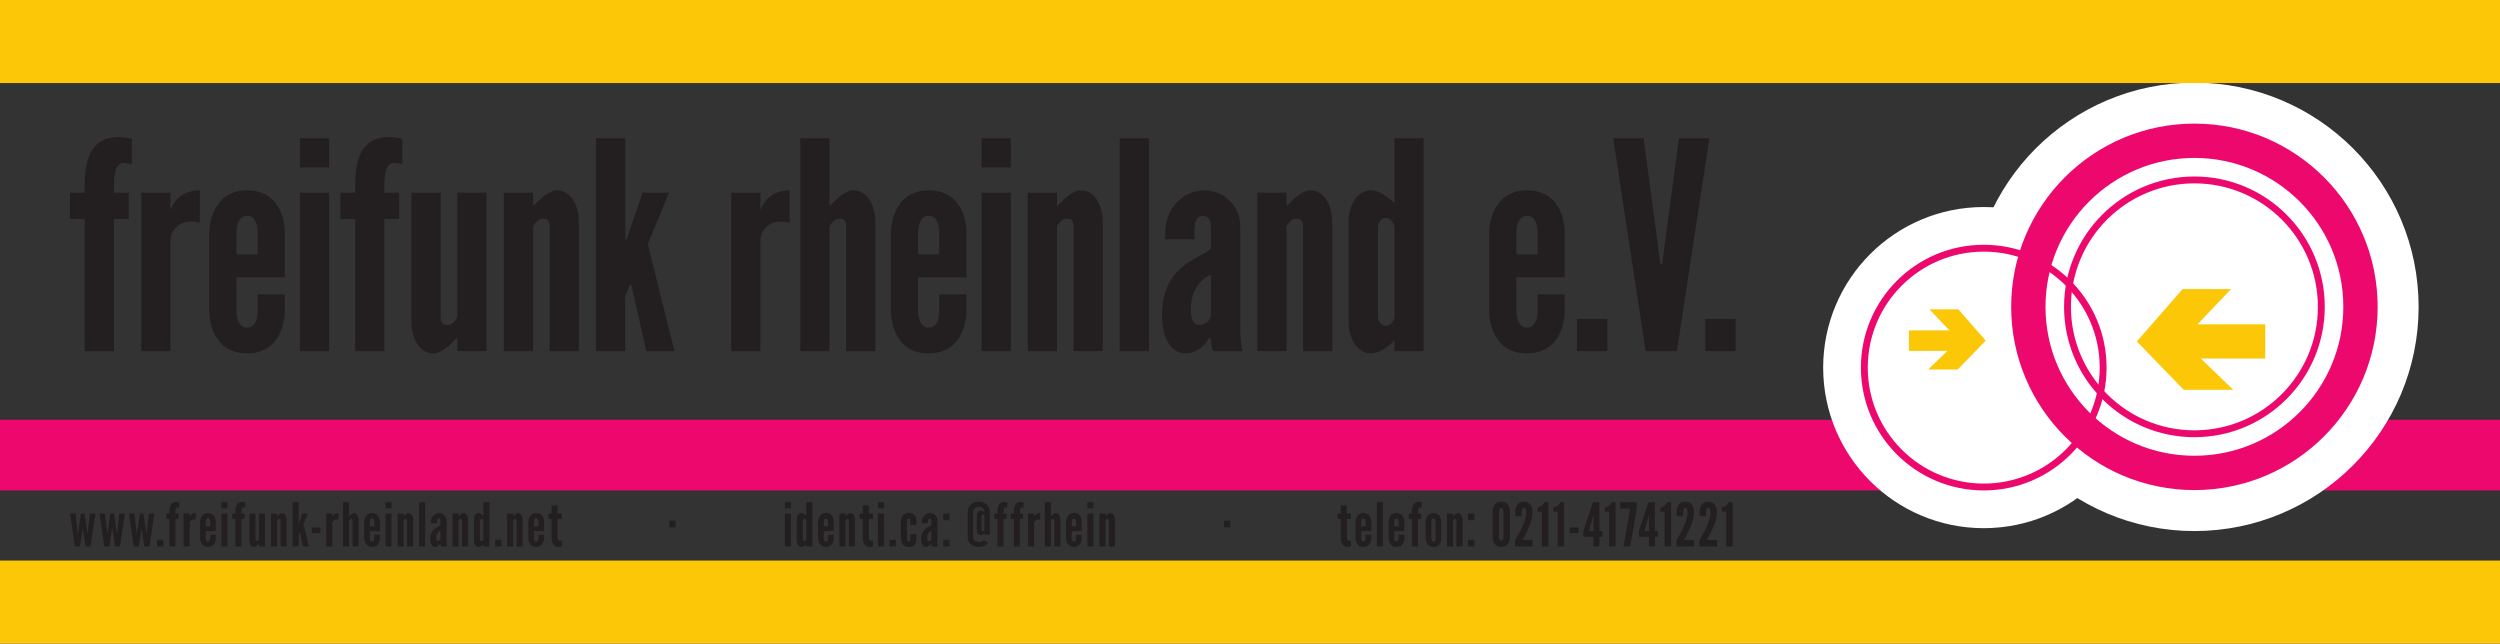 <?xml version="1.0" encoding="UTF-8" standalone="no"?>
<!-- Created with Inkscape (http://www.inkscape.org/) -->

<svg
   xmlns:dc="http://purl.org/dc/elements/1.1/"
   xmlns:cc="http://creativecommons.org/ns#"
   xmlns:rdf="http://www.w3.org/1999/02/22-rdf-syntax-ns#"
   xmlns:svg="http://www.w3.org/2000/svg"
   xmlns="http://www.w3.org/2000/svg"
   xmlns:sodipodi="http://sodipodi.sourceforge.net/DTD/sodipodi-0.dtd"
   xmlns:inkscape="http://www.inkscape.org/namespaces/inkscape"
   id="svg2"
   version="1.1"
   inkscape:version="0.48.3.1 r9886"
   width="7157.475"
   height="1842.525"
   xml:space="preserve"
   sodipodi:docname="FFRL_2000x500_ZW.pdf"><rect width="100%" height="100%" fill="#333333" stroke="none"/><defs
     id="defs6"><clipPath
       clipPathUnits="userSpaceOnUse"
       id="clipPath18"><path
         d="m 4164.669,246.601 1386.019,0 0,1049.251 -1386.019,0 0,-1049.251 z"
         id="path20" /></clipPath><clipPath
       clipPathUnits="userSpaceOnUse"
       id="clipPath66"><path
         d="m 0,0 5725.984,0 0,1474.016 L 0,1474.016 0,0 z"
         id="path68" /></clipPath></defs><sodipodi:namedview
     pagecolor="#ffffff"
     bordercolor="#666666"
     borderopacity="1"
     objecttolerance="10"
     gridtolerance="10"
     guidetolerance="10"
     inkscape:pageopacity="0"
     inkscape:pageshadow="2"
     inkscape:window-width="1049"
     inkscape:window-height="823"
     id="namedview4"
     showgrid="false"
     inkscape:zoom="0.34571156"
     inkscape:cx="634.58345"
     inkscape:cy="833.12671"
     inkscape:window-x="0"
     inkscape:window-y="0"
     inkscape:window-maximized="0"
     inkscape:current-layer="g62" /><g
     id="g10"
     inkscape:groupmode="layer"
     inkscape:label="FFRL_2000x500_ZW"
     transform="matrix(1.25,0,0,-1.25,0,1842.525)"><path
       d="m 0,350.733 5725.984,0 0,161.866 L 0,512.599 0,350.733 z"
       style="fill:#ec086d;fill-opacity:1;fill-rule:nonzero;stroke:none"
       id="path12" /><g
       id="g14"><g
         id="g16"
         clip-path="url(#clipPath18)"><g
           id="g22"
           transform="translate(4645.681,771.226)"><path
             d="M 0,0 C 0,210.085 170.304,380.389 380.384,380.389 590.469,380.389 760.772,210.085 760.772,0 760.772,-210.085 590.469,-380.389 380.384,-380.389 170.304,-380.389 0,-210.085 0,0"
             style="fill:#ffffff;fill-opacity:1;fill-rule:nonzero;stroke:none"
             id="path24" /></g><g
           id="g26"
           transform="translate(4645.681,771.226)"><path
             d="M 0,0 C 0,210.085 170.304,380.389 380.384,380.389 590.469,380.389 760.773,210.085 760.773,0 760.773,-210.085 590.469,-380.389 380.384,-380.389 170.304,-380.389 0,-210.085 0,0 z"
             style="fill:none;stroke:#ffffff;stroke-opacity:1;stroke-width:266.282;stroke-linecap:butt;stroke-linejoin:miter;stroke-miterlimit:4;stroke-dasharray:none"
             id="path28" /></g><g
           id="g30"
           transform="translate(4270.073,632.074)"><path
             d="m 0,0 c 0,151.043 122.439,273.472 273.472,273.472 151.037,0 273.477,-122.429 273.477,-273.472 0,-151.043 -122.44,-273.471 -273.477,-273.471 C 122.439,-273.471 0,-151.043 0,0"
             style="fill:#ffffff;fill-opacity:1;fill-rule:nonzero;stroke:none"
             id="path32" /></g><g
           id="g34"
           transform="translate(4270.073,632.074)"><path
             d="M 0,0 C 0,151.043 122.44,273.471 273.472,273.471 424.509,273.471 546.948,151.043 546.948,0 546.948,-151.043 424.509,-273.471 273.472,-273.471 122.44,-273.471 0,-151.043 0,0 z"
             style="fill:none;stroke:#ffffff;stroke-opacity:1;stroke-width:188.616;stroke-linecap:butt;stroke-linejoin:miter;stroke-miterlimit:4;stroke-dasharray:none"
             id="path36" /></g><g
           id="g38"
           transform="translate(4645.681,771.226)"><path
             d="M 0,0 C 0,210.085 170.304,380.389 380.384,380.389 590.469,380.389 760.773,210.085 760.773,0 760.773,-210.085 590.469,-380.389 380.384,-380.389 170.304,-380.389 0,-210.085 0,0 z"
             style="fill:none;stroke:#ffffff;stroke-opacity:1;stroke-width:92.827;stroke-linecap:butt;stroke-linejoin:miter;stroke-miterlimit:4;stroke-dasharray:none"
             id="path40" /></g><g
           id="g42"
           transform="translate(4645.681,771.226)"><path
             d="M 0,0 C 0,210.085 170.304,380.389 380.384,380.389 590.469,380.389 760.773,210.085 760.773,0 760.773,-210.085 590.469,-380.389 380.384,-380.389 170.304,-380.389 0,-210.085 0,0 z"
             style="fill:none;stroke:#ec086d;stroke-opacity:1;stroke-width:78.625;stroke-linecap:butt;stroke-linejoin:miter;stroke-miterlimit:4;stroke-dasharray:none"
             id="path44" /></g><g
           id="g46"
           transform="translate(4735.384,771.231)"><path
             d="M 0,0 C 0,160.54 130.14,290.68 290.674,290.68 451.22,290.68 581.36,160.54 581.36,0 581.36,-160.546 451.22,-290.685 290.674,-290.685 130.14,-290.685 0,-160.546 0,0 z"
             style="fill:none;stroke:#ec086d;stroke-opacity:1;stroke-width:15.727;stroke-linecap:butt;stroke-linejoin:miter;stroke-miterlimit:4;stroke-dasharray:none"
             id="path48" /></g><g
           id="g50"
           transform="translate(4483.822,627.578)"><path
             d="m 0,0 -67.786,0 44.375,42.877 -88.2,0 0,46.815 92.683,0 -45.867,48.319 66.287,0 L 64.24,66.277 0,0 z"
             style="fill:#fbc707;fill-opacity:1;fill-rule:nonzero;stroke:none"
             id="path52" /></g><g
           id="g54"
           transform="translate(4894.182,692.022)"><path
             d="m 0,0 104.948,119.965 110.851,0 -76.7,-80.799 155.004,0 0,-78.304 -147.509,0 74.215,-71.707 -113.37,0 L 0,0 z"
             style="fill:#fbc707;fill-opacity:1;fill-rule:nonzero;stroke:none"
             id="path56" /></g><g
           id="g58"
           transform="translate(4270.073,632.074)"><path
             d="M 0,0 C 0,151.043 122.44,273.471 273.472,273.471 424.509,273.471 546.948,151.043 546.948,0 546.948,-151.043 424.509,-273.471 273.472,-273.471 122.44,-273.471 0,-151.043 0,0 z"
             style="fill:none;stroke:#ec086d;stroke-opacity:1;stroke-width:15.727;stroke-linecap:butt;stroke-linejoin:miter;stroke-miterlimit:4;stroke-dasharray:none"
             id="path60" /></g></g></g><g
       id="g62"><g
         id="g64"
         clip-path="url(#clipPath66)"><g
           id="g70"
           transform="translate(261.022,669.825)"><path
             d="m 0,0 0,302.532 33.836,0 0,60.373 -33.836,0 0,3.981 0,5.308 c 0,16.586 -1.327,58.383 21.23,58.383 11.279,0 19.904,-2.654 19.904,-2.654 l 0,57.72 c 0,0 -9.952,4.644 -31.182,4.644 -76.96,0 -76.96,-79.613 -76.96,-117.43 l 0,-4.644 0,-5.308 -33.836,0 0,-60.373 33.836,0 L -67.008,0 0,0 z m 196.576,368.213 c -49.095,0 -65.018,-36.49 -67.008,-45.778 l 0,40.47 -67.008,0 0,-362.905 67.008,0 0,252.11 c 0,11.278 2.654,22.557 14.596,33.172 21.23,18.577 52.412,8.625 52.412,8.625 l 0,74.306 z m 132.282,-238.177 0,-39.807 c 0,0 1.328,-36.49 -23.883,-36.49 -24.548,0 -24.548,36.49 -24.548,36.49 l 0,78.95 110.796,0 0,105.488 c 0,0 0.663,93.546 -86.248,93.546 -86.248,0 -86.912,-95.536 -86.912,-95.536 l 0,-182.448 c 0,0 0,-95.537 86.248,-95.537 86.912,0 86.912,93.546 86.912,93.546 l 0,41.798 -62.365,0 z m -48.431,142.641 c 0,0 0,37.153 24.548,37.153 25.211,0 23.883,-37.153 23.883,-37.153 l 0,-51.086 -48.431,0 0,51.086 z m 212.496,90.228 -67.008,0 0,-362.905 67.008,0 0,362.905 z m -67.008,57.72 67.008,0 0,67.008 -67.008,0 0,-67.008 z M 619.376,0 l 0,302.532 33.835,0 0,60.373 -33.835,0 0,3.981 0,5.308 c 0,16.586 -1.327,58.383 21.23,58.383 11.279,0 19.903,-2.654 19.903,-2.654 l 0,57.72 c 0,0 -9.951,4.644 -31.181,4.644 -76.96,0 -76.96,-79.613 -76.96,-117.43 l 0,-4.644 0,-5.308 -33.836,0 0,-60.373 33.836,0 0,-302.532 67.008,0 z m 144.893,59.71 c -7.961,0 -15.923,1.991 -15.923,15.923 l 0,287.272 -67.008,0 0,-297.224 c 0,-29.855 14.596,-70.989 50.422,-70.989 23.22,0 49.095,32.509 54.403,35.827 l 0,-30.519 67.008,0 0,362.905 -67.008,0 0,-285.945 c 0,0 -8.625,-17.25 -21.894,-17.25 m 217.604,243.485 c 7.961,0 15.923,-1.99 15.923,-15.923 l 0,-287.272 67.008,0 0,297.224 c 0,29.855 -14.596,70.989 -50.422,70.989 -23.221,0 -49.095,-32.509 -54.403,-35.826 l 0,30.518 -67.008,0 0,-362.905 67.008,0 0,285.946 c 0,0 8.625,17.249 21.894,17.249 m 122.068,184.438 0,-487.633 67.008,0 0,125.391 8.625,21.231 1.99,5.307 3.317,0 1.327,-5.307 L 1219.381,0 l 64.354,0 -61.037,244.812 48.431,118.093 -60.373,0 -32.509,-94.872 -3.981,-11.943 -3.317,0 0,11.943 0,219.6 -67.008,0 z m 443.832,-119.42 c -49.095,0 -65.017,-36.49 -67.008,-45.778 l 0,40.47 -67.008,0 0,-362.905 67.008,0 0,252.11 c 0,11.278 2.654,22.557 14.596,33.172 21.23,18.577 52.412,8.625 52.412,8.625 l 0,74.306 z m 113.109,-65.018 c 7.962,0 15.923,-1.99 15.923,-15.923 l 0,-287.272 67.008,0 0,297.224 c 0,29.855 -14.596,70.989 -50.422,70.989 -23.22,0 -49.095,-32.509 -54.402,-35.826 l 0,155.246 -67.009,0 0,-487.633 67.009,0 0,285.946 c 0,0 8.624,17.249 21.893,17.249 m 229.215,-173.159 0,-39.807 c 0,0 1.327,-36.49 -23.884,-36.49 -24.548,0 -24.548,36.49 -24.548,36.49 l 0,78.95 110.796,0 0,105.488 c 0,0 0.664,93.546 -86.248,93.546 -86.248,0 -86.912,-95.536 -86.912,-95.536 l 0,-182.448 c 0,0 0,-95.537 86.248,-95.537 86.912,0 86.912,93.546 86.912,93.546 l 0,41.798 -62.364,0 z m -48.432,142.641 c 0,0 0,37.153 24.548,37.153 25.211,0 23.884,-37.153 23.884,-37.153 l 0,-51.086 -48.432,0 0,51.086 z m 212.496,90.228 -67.008,0 0,-362.905 67.008,0 0,362.905 z m -67.008,57.72 67.008,0 0,67.008 -67.008,0 0,-67.008 z m 194.722,-117.43 c 7.961,0 15.922,-1.99 15.922,-15.923 l 0,-287.272 67.009,0 0,297.224 c 0,29.855 -14.597,70.989 -50.422,70.989 -23.221,0 -49.095,-32.509 -54.403,-35.826 l 0,30.518 -67.008,0 0,-362.905 67.008,0 0,285.946 c 0,0 8.625,17.249 21.894,17.249 m 188.744,184.438 -67.008,0 0,-487.633 67.008,0 0,487.633 z m 95.47,-393.424 c 0,34.5 13.932,67.009 46.441,80.941 l 0,-92.883 c 0,-11.942 -12.606,-21.893 -27.865,-21.893 -16.586,0 -18.576,25.211 -18.576,33.835 m -65.682,-9.951 c 0,-76.297 35.826,-89.566 53.739,-89.566 27.202,0 47.105,21.894 53.74,34.5 l 4.644,0 c 0,-3.981 0,-22.557 5.971,-29.192 l 65.681,0 c -2.654,15.923 -4.644,30.519 -4.644,63.027 l 0,109.469 0,113.45 c 0,47.104 -37.816,82.267 -81.604,82.267 -51.085,0 -90.228,-43.788 -90.228,-96.863 l 0,-15.26 67.007,0 c 0.664,20.567 -3.317,53.74 19.241,53.74 18.576,0 18.576,-19.904 18.576,-33.173 l 0,-27.864 0,-11.942 c -6.634,-21.894 -112.123,-29.856 -112.123,-152.593 m 307.105,218.937 c 7.962,0 15.923,-1.99 15.923,-15.923 l 0,-287.272 67.008,0 0,297.224 c 0,29.855 -14.596,70.989 -50.422,70.989 -23.221,0 -49.095,-32.509 -54.403,-35.826 l 0,30.518 -67.008,0 0,-362.905 67.008,0 0,285.946 c 0,0 8.625,17.249 21.894,17.249 m 292.176,184.438 -67.008,0 0,-148.612 c 0,0 -28.529,29.192 -53.076,29.192 -36.49,0 -51.749,-41.134 -51.749,-70.989 l 0,-231.543 c 0,-29.855 15.259,-70.989 51.749,-70.989 24.547,0 53.076,29.192 53.076,29.192 l 0,-23.884 67.008,0 0,487.633 z M 2932.68,79.614 c 0,-12.606 -10.616,-21.894 -19.904,-21.894 -9.952,0 -17.913,9.288 -17.913,21.894 l 0,203.678 c 0,12.605 7.961,21.894 17.913,21.894 9.952,0 19.904,-11.279 19.904,-21.894 l 0,-203.678 z m 327.731,50.422 0,-39.807 c 0,0 1.327,-36.49 -23.884,-36.49 -24.548,0 -24.548,36.49 -24.548,36.49 l 0,78.95 110.796,0 0,105.488 c 0,0 0.663,93.546 -86.248,93.546 -86.248,0 -86.912,-95.536 -86.912,-95.536 l 0,-182.448 c 0,0 0,-95.537 86.248,-95.537 86.912,0 86.912,93.546 86.912,93.546 l 0,41.798 -62.364,0 z m -48.432,142.641 c 0,0 0,37.153 24.548,37.153 25.211,0 23.884,-37.153 23.884,-37.153 l 0,-51.086 -48.432,0 0,51.086 z M 3350.899,0 l 69.662,0 0,73.643 -69.662,0 0,-73.643 z m 197.706,219.601 -2.654,-20.567 -3.981,0 -2.654,20.567 -35.825,268.032 -69.662,0 L 3508.135,0 l 71.652,0 74.306,487.633 -69.662,0 -35.826,-268.032 z M 3644.666,0 l 69.662,0 0,73.643 -69.662,0 0,-73.643 z"
             style="fill:#231f20;fill-opacity:1;fill-rule:nonzero;stroke:none"
             id="path72" /></g><g
           id="g74"
           transform="translate(207.414,222.404)"><path
             d="m 0,0 11.178,75.486 -12.696,0 -4.416,-39.468 -0.552,-4.278 -0.828,0 -0.69,4.278 -5.796,39.468 -8.28,0 -5.796,-39.468 -0.69,-4.278 -0.828,0 -0.552,4.278 -4.416,39.468 -12.696,0 L -35.88,0 l 11.592,0 5.382,36.018 0.69,4.278 0.552,0 0.69,-4.278 L -11.592,0 0,0 z m 67.452,0 11.178,75.486 -12.696,0 -4.416,-39.468 -0.552,-4.278 -0.828,0 -0.69,4.278 -5.796,39.468 -8.28,0 -5.796,-39.468 -0.69,-4.278 -0.828,0 -0.552,4.278 -4.416,39.468 -12.696,0 L 31.572,0 l 11.592,0 5.382,36.018 0.69,4.278 0.552,0 0.69,-4.278 L 55.86,0 67.452,0 z m 67.453,0 11.178,75.486 -12.696,0 -4.416,-39.468 -0.552,-4.278 -0.828,0 -0.69,4.278 -5.796,39.468 -8.28,0 -5.796,-39.468 -0.69,-4.278 -0.828,0 -0.552,4.278 -4.416,39.468 -12.696,0 L 99.025,0 l 11.592,0 5.382,36.018 0.69,4.278 0.552,0 0.69,-4.278 L 123.313,0 134.905,0 z m 17.22,0 14.49,0 0,15.318 -14.49,0 0,-15.318 z m 42.394,0 0,62.928 7.038,0 0,12.558 -7.038,0 0,0.828 0,1.104 c 0,3.45 -0.276,12.144 4.416,12.144 2.346,0 4.14,-0.552 4.14,-0.552 l 0,12.006 c 0,0 -2.07,0.966 -6.486,0.966 -16.008,0 -16.008,-16.56 -16.008,-24.426 l 0,-0.966 0,-1.104 -7.038,0 0,-12.558 7.038,0 0,-62.928 13.938,0 z m 46.408,76.59 c -10.212,0 -13.524,-7.59 -13.938,-9.522 l 0,8.418 -13.938,0 0,-75.486 13.938,0 0,52.44 c 0,2.346 0.552,4.692 3.036,6.9 4.416,3.864 10.902,1.794 10.902,1.794 l 0,15.456 z m 33.036,-49.542 0,-8.28 c 0,0 0.276,-7.59 -4.968,-7.59 -5.106,0 -5.106,7.59 -5.106,7.59 l 0,16.422 23.046,0 0,21.942 c 0,0 0.138,19.458 -17.94,19.458 -17.94,0 -18.078,-19.872 -18.078,-19.872 l 0,-37.95 c 0,0 0,-19.872 17.94,-19.872 18.078,0 18.078,19.458 18.078,19.458 l 0,8.694 -12.972,0 z m -10.074,29.67 c 0,0 0,7.728 5.106,7.728 5.244,0 4.968,-7.728 4.968,-7.728 l 0,-10.626 -10.074,0 0,10.626 z m 49.72,18.768 -13.938,0 0,-75.486 13.938,0 0,75.486 z m -13.938,12.006 13.938,0 0,13.938 -13.938,0 0,-13.938 z M 345.432,0 l 0,62.928 7.038,0 0,12.558 -7.038,0 0,0.828 0,1.104 c 0,3.45 -0.276,12.144 4.416,12.144 2.346,0 4.14,-0.552 4.14,-0.552 l 0,12.006 c 0,0 -2.07,0.966 -6.486,0.966 -16.008,0 -16.008,-16.56 -16.008,-24.426 l 0,-0.966 0,-1.104 -7.038,0 0,-12.558 7.038,0 0,-62.928 13.938,0 z m 35.658,12.42 c -1.656,0 -3.312,0.414 -3.312,3.312 l 0,59.754 -13.938,0 0,-61.824 c 0,-6.21 3.036,-14.766 10.488,-14.766 4.83,0 10.212,6.762 11.316,7.452 l 0,-6.348 13.938,0 0,75.486 -13.938,0 0,-59.478 c 0,0 -1.794,-3.588 -4.554,-3.588 m 50.783,50.646 c 1.656,0 3.312,-0.414 3.312,-3.312 l 0,-59.754 13.938,0 0,61.824 c 0,6.21 -3.036,14.766 -10.488,14.766 -4.83,0 -10.212,-6.762 -11.316,-7.452 l 0,6.348 -13.938,0 0,-75.486 13.938,0 0,59.478 c 0,0 1.794,3.588 4.554,3.588 m 30.911,38.364 0,-101.43 13.937,0 0,26.082 1.795,4.416 0.414,1.104 0.69,0 0.276,-1.104 6.9,-30.498 13.386,0 -12.696,50.922 10.074,24.564 -12.558,0 -6.762,-19.734 -0.829,-2.484 -0.69,0 0,2.484 0,45.678 -13.937,0 z m 43.758,-70.794 20.01,0 0,13.11 -20.01,0 0,-13.11 z m 61.036,45.954 c -10.212,0 -13.524,-7.59 -13.938,-9.522 l 0,8.418 -13.938,0 0,-75.486 13.938,0 0,52.44 c 0,2.346 0.552,4.692 3.036,6.9 4.416,3.864 10.902,1.794 10.902,1.794 l 0,15.456 z m 29.048,-13.524 c 1.656,0 3.312,-0.414 3.312,-3.312 l 0,-59.754 13.938,0 0,61.824 c 0,6.21 -3.036,14.766 -10.488,14.766 -4.83,0 -10.212,-6.762 -11.316,-7.452 l 0,32.292 -13.938,0 0,-101.43 13.938,0 0,59.478 c 0,0 1.794,3.588 4.554,3.588 m 53.197,-36.018 0,-8.28 c 0,0 0.276,-7.59 -4.968,-7.59 -5.106,0 -5.106,7.59 -5.106,7.59 l 0,16.422 23.046,0 0,21.942 c 0,0 0.138,19.458 -17.94,19.458 -17.94,0 -18.078,-19.872 -18.078,-19.872 l 0,-37.95 c 0,0 0,-19.872 17.94,-19.872 18.078,0 18.078,19.458 18.078,19.458 l 0,8.694 -12.972,0 z m -10.074,29.67 c 0,0 0,7.728 5.106,7.728 5.244,0 4.968,-7.728 4.968,-7.728 l 0,-10.626 -10.074,0 0,10.626 z m 49.72,18.768 -13.938,0 0,-75.486 13.938,0 0,75.486 z m -13.938,12.006 13.938,0 0,13.938 -13.938,0 0,-13.938 z m 46.023,-24.426 c 1.656,0 3.312,-0.414 3.312,-3.312 l 0,-59.754 13.938,0 0,61.824 c 0,6.21 -3.036,14.766 -10.488,14.766 -4.83,0 -10.212,-6.762 -11.316,-7.452 l 0,6.348 -13.938,0 0,-75.486 13.938,0 0,59.478 c 0,0 1.794,3.588 4.554,3.588 m 44.78,38.364 -13.938,0 0,-101.43 13.938,0 0,101.43 z m 25.378,-81.834 c 0,7.176 2.898,13.938 9.66,16.836 l 0,-19.32 c 0,-2.484 -2.622,-4.554 -5.796,-4.554 -3.45,0 -3.864,5.244 -3.864,7.038 m -13.662,-2.07 c 0,-15.87 7.452,-18.63 11.178,-18.63 5.658,0 9.798,4.554 11.178,7.176 l 0.966,0 c 0,-0.828 0,-4.692 1.242,-6.072 l 13.662,0 c -0.552,3.312 -0.966,6.348 -0.966,13.11 l 0,22.77 0,23.598 c 0,9.798 -7.866,17.112 -16.974,17.112 -10.626,0 -18.768,-9.108 -18.768,-20.148 l 0,-3.174 13.938,0 c 0.138,4.278 -0.69,11.178 4.002,11.178 3.864,0 3.864,-4.14 3.864,-6.9 l 0,-5.796 0,-2.484 c -1.38,-4.554 -23.322,-6.21 -23.322,-31.74 m 69.399,45.54 c 1.656,0 3.312,-0.414 3.312,-3.312 l 0,-59.754 13.938,0 0,61.824 c 0,6.21 -3.036,14.766 -10.488,14.766 -4.83,0 -10.211,-6.762 -11.315,-7.452 l 0,6.348 -13.938,0 0,-75.486 13.938,0 0,59.478 c 0,0 1.793,3.588 4.553,3.588 m 66.294,38.364 -13.938,0 0,-30.912 c 0,0 -5.934,6.072 -11.04,6.072 -7.59,0 -10.764,-8.556 -10.764,-14.766 l 0,-48.162 c 0,-6.21 3.174,-14.766 10.764,-14.766 5.106,0 11.04,6.072 11.04,6.072 l 0,-4.968 13.938,0 0,101.43 z M 899.805,16.56 c 0,-2.622 -2.208,-4.554 -4.14,-4.554 -2.07,0 -3.726,1.932 -3.726,4.554 l 0,42.366 c 0,2.622 1.656,4.554 3.726,4.554 2.07,0 4.14,-2.346 4.14,-4.554 l 0,-42.366 z M 926.7,0 l 14.49,0 0,15.318 -14.49,0 0,-15.318 z m 45.788,63.066 c 1.656,0 3.312,-0.414 3.312,-3.312 l 0,-59.754 13.938,0 0,61.824 c 0,6.21 -3.036,14.766 -10.488,14.766 -4.83,0 -10.212,-6.762 -11.316,-7.452 l 0,6.348 -13.938,0 0,-75.486 13.938,0 0,59.478 c 0,0 1.794,3.588 4.554,3.588 m 53.198,-36.018 0,-8.28 c 0,0 0.276,-7.59 -4.968,-7.59 -5.106,0 -5.106,7.59 -5.106,7.59 l 0,16.422 23.046,0 0,21.942 c 0,0 0.138,19.458 -17.94,19.458 -17.94,0 -18.078,-19.872 -18.078,-19.872 l 0,-37.95 c 0,0 0,-19.872 17.94,-19.872 18.078,0 18.078,19.458 18.078,19.458 l 0,8.694 -12.972,0 z m -10.074,29.67 c 0,0 0,7.728 5.106,7.728 5.244,0 4.968,-7.728 4.968,-7.728 l 0,-10.626 -10.074,0 0,10.626 z m 40.267,37.398 0,-18.63 -7.038,0 0,-12.558 7.038,0 0,-38.64 c 0,-8.832 0,-25.392 16.008,-25.392 4.416,0 7.452,0.966 7.452,0.966 l 0,13.662 c 0,0 -2.76,-0.552 -5.106,-0.552 -4.416,0 -4.416,7.728 -4.416,12.42 l 0,37.536 9.522,0 0,12.558 -9.522,0 0,18.63 -13.938,0 z m 269.866,-50.37 14.49,0 0,15.318 -14.49,0 0,-15.318 z m 278.423,31.74 -13.938,0 0,-75.486 13.938,0 0,75.486 z m -13.938,12.006 13.938,0 0,13.938 -13.938,0 0,-13.938 z m 62.997,13.938 -13.938,0 0,-30.912 c 0,0 -5.934,6.072 -11.04,6.072 -7.59,0 -10.764,-8.556 -10.764,-14.766 l 0,-48.162 c 0,-6.21 3.174,-14.766 10.764,-14.766 5.106,0 11.04,6.072 11.04,6.072 l 0,-4.968 13.938,0 0,101.43 z m -13.938,-84.87 c 0,-2.622 -2.208,-4.554 -4.14,-4.554 -2.07,0 -3.726,1.932 -3.726,4.554 l 0,42.366 c 0,2.622 1.656,4.554 3.726,4.554 2.07,0 4.14,-2.346 4.14,-4.554 l 0,-42.366 z m 50.01,10.488 0,-8.28 c 0,0 0.276,-7.59 -4.968,-7.59 -5.106,0 -5.106,7.59 -5.106,7.59 l 0,16.422 23.046,0 0,21.942 c 0,0 0.138,19.458 -17.94,19.458 -17.94,0 -18.078,-19.872 -18.078,-19.872 l 0,-37.95 c 0,0 0,-19.872 17.94,-19.872 18.078,0 18.078,19.458 18.078,19.458 l 0,8.694 -12.972,0 z m -10.074,29.67 c 0,0 0,7.728 5.106,7.728 5.244,0 4.968,-7.728 4.968,-7.728 l 0,-10.626 -10.074,0 0,10.626 z m 54.233,6.348 c 1.656,0 3.312,-0.414 3.312,-3.312 l 0,-59.754 13.938,0 0,61.824 c 0,6.21 -3.036,14.766 -10.488,14.766 -4.83,0 -10.212,-6.762 -11.316,-7.452 l 0,6.348 -13.938,0 0,-75.486 13.938,0 0,59.478 c 0,0 1.794,3.588 4.554,3.588 m 35.174,31.05 0,-18.63 -7.038,0 0,-12.558 7.038,0 0,-38.64 c 0,-8.832 0,-25.392 16.008,-25.392 4.416,0 7.452,0.966 7.452,0.966 l 0,13.662 c 0,0 -2.76,-0.552 -5.106,-0.552 -4.416,0 -4.416,7.728 -4.416,12.42 l 0,37.536 9.522,0 0,12.558 -9.522,0 0,18.63 -13.938,0 z m 48.576,-18.63 -13.938,0 0,-75.486 13.938,0 0,75.486 z m -13.938,12.006 13.938,0 0,13.938 -13.938,0 0,-13.938 z M 1829.959,0 l 14.49,0 0,15.318 -14.49,0 0,-15.318 z m 39.826,58.098 c 0,2.76 0.138,6.072 3.865,6.072 3.173,0 4.001,-1.518 4.001,-6.072 l 0,-9.108 13.938,0 0,5.934 c 0,16.836 -6.209,21.666 -17.939,21.666 -10.075,0 -17.803,-5.52 -17.803,-22.356 l 0,-32.982 c 0,-16.836 7.728,-22.356 17.803,-22.356 11.73,0 17.939,4.83 17.939,21.666 l 0,7.314 -13.938,0 0,-10.488 c 0,-4.554 -0.828,-6.072 -4.001,-6.072 -3.727,0 -3.865,3.312 -3.865,6.072 l 0,40.71 z m 46.353,-38.502 c 0,7.176 2.898,13.938 9.66,16.836 l 0,-19.32 c 0,-2.484 -2.622,-4.554 -5.796,-4.554 -3.45,0 -3.864,5.244 -3.864,7.038 m -13.662,-2.07 c 0,-15.87 7.452,-18.63 11.178,-18.63 5.658,0 9.798,4.554 11.178,7.176 l 0.966,0 c 0,-0.828 0,-4.692 1.242,-6.072 l 13.662,0 c -0.552,3.312 -0.966,6.348 -0.966,13.11 l 0,22.77 0,23.598 c 0,9.798 -7.866,17.112 -16.974,17.112 -10.626,0 -18.768,-9.108 -18.768,-20.148 l 0,-3.174 13.938,0 c 0.138,4.278 -0.69,11.178 4.002,11.178 3.864,0 3.864,-4.14 3.864,-6.9 l 0,-5.796 0,-2.484 c -1.38,-4.554 -23.322,-6.21 -23.322,-31.74 M 1952.942,0 l 14.49,0 0,15.318 -14.49,0 0,-15.318 z m 0,60.168 14.49,0 0,15.318 -14.49,0 0,-15.318 z m 106.671,20.148 c 0,6.624 -4.968,22.218 -25.254,22.218 -20.286,0 -25.254,-15.594 -25.254,-22.218 l 0,-59.892 c 0,-6.348 4.968,-21.528 25.254,-21.528 11.592,0 17.802,4.692 21.528,9.66 l -10.212,5.796 c -2.208,-2.76 -5.382,-4.278 -11.316,-4.278 -10.35,0 -12.834,7.038 -12.834,10.35 l 0,59.892 c 0,3.036 2.484,10.626 12.834,10.626 10.35,0 12.834,-7.59 12.834,-10.626 l 0,-3.036 c 0,0 -2.209,4.554 -7.59,4.554 -7.314,0 -9.798,-5.244 -9.798,-11.454 l 0,-32.706 c 0,-6.348 2.484,-11.592 9.798,-11.592 5.381,0 7.59,4.554 7.59,4.554 l 1.38,-3.726 11.04,0 0,53.406 z m -12.42,-41.676 c 0,-2.484 -1.38,-3.588 -3.313,-3.588 -2.069,0 -3.173,1.104 -3.173,3.588 l 0,30.636 c 0,2.484 1.104,3.588 3.173,3.588 1.933,0 3.313,-1.38 3.313,-3.588 l 0,-30.636 z M 2090.979,0 l 0,62.928 7.038,0 0,12.558 -7.038,0 0,0.828 0,1.104 c 0,3.45 -0.276,12.144 4.416,12.144 2.346,0 4.14,-0.552 4.14,-0.552 l 0,12.006 c 0,0 -2.07,0.966 -6.486,0.966 -16.008,0 -16.008,-16.56 -16.008,-24.426 l 0,-0.966 0,-1.104 -7.038,0 0,-12.558 7.038,0 0,-62.928 13.938,0 z m 37.646,0 0,62.928 7.038,0 0,12.558 -7.038,0 0,0.828 0,1.104 c 0,3.45 -0.276,12.144 4.416,12.144 2.346,0 4.14,-0.552 4.14,-0.552 l 0,12.006 c 0,0 -2.07,0.966 -6.486,0.966 -16.008,0 -16.008,-16.56 -16.008,-24.426 l 0,-0.966 0,-1.104 -7.038,0 0,-12.558 7.038,0 0,-62.928 13.938,0 z m 46.408,76.59 c -10.212,0 -13.524,-7.59 -13.938,-9.522 l 0,8.418 -13.938,0 0,-75.486 13.938,0 0,52.44 c 0,2.346 0.553,4.692 3.036,6.9 4.416,3.864 10.902,1.794 10.902,1.794 l 0,15.456 z m 29.048,-13.524 c 1.655,0 3.312,-0.414 3.312,-3.312 l 0,-59.754 13.938,0 0,61.824 c 0,6.21 -3.036,14.766 -10.489,14.766 -4.829,0 -10.212,-6.762 -11.316,-7.452 l 0,32.292 -13.937,0 0,-101.43 13.937,0 0,59.478 c 0,0 1.794,3.588 4.555,3.588 m 53.197,-36.018 0,-8.28 c 0,0 0.276,-7.59 -4.968,-7.59 -5.106,0 -5.106,7.59 -5.106,7.59 l 0,16.422 23.047,0 0,21.942 c 0,0 0.137,19.458 -17.941,19.458 -17.94,0 -18.077,-19.872 -18.077,-19.872 l 0,-37.95 c 0,0 0,-19.872 17.939,-19.872 18.079,0 18.079,19.458 18.079,19.458 l 0,8.694 -12.973,0 z m -10.074,29.67 c 0,0 0,7.728 5.106,7.728 5.244,0 4.968,-7.728 4.968,-7.728 l 0,-10.626 -10.074,0 0,10.626 z m 49.72,18.768 -13.938,0 0,-75.486 13.938,0 0,75.486 z m -13.938,12.006 13.938,0 0,13.938 -13.938,0 0,-13.938 z m 46.023,-24.426 c 1.657,0 3.312,-0.414 3.312,-3.312 l 0,-59.754 13.938,0 0,61.824 c 0,6.21 -3.035,14.766 -10.487,14.766 -4.83,0 -10.212,-6.762 -11.316,-7.452 l 0,6.348 -13.938,0 0,-75.486 13.938,0 0,59.478 c 0,0 1.794,3.588 4.553,3.588 m 266.968,-19.32 14.49,0 0,15.318 -14.49,0 0,-15.318 z m 267.382,50.37 0,-18.63 -7.038,0 0,-12.558 7.038,0 0,-38.64 c 0,-8.832 0,-25.392 16.008,-25.392 4.416,0 7.452,0.966 7.452,0.966 l 0,13.662 c 0,0 -2.76,-0.552 -5.105,-0.552 -4.417,0 -4.417,7.728 -4.417,12.42 l 0,37.536 9.522,0 0,12.558 -9.522,0 0,18.63 -13.938,0 z m 57.035,-67.068 0,-8.28 c 0,0 0.276,-7.59 -4.968,-7.59 -5.106,0 -5.106,7.59 -5.106,7.59 l 0,16.422 23.046,0 0,21.942 c 0,0 0.138,19.458 -17.94,19.458 -17.94,0 -18.078,-19.872 -18.078,-19.872 l 0,-37.95 c 0,0 0,-19.872 17.94,-19.872 18.078,0 18.078,19.458 18.078,19.458 l 0,8.694 -12.972,0 z m -10.074,29.67 c 0,0 0,7.728 5.106,7.728 5.244,0 4.968,-7.728 4.968,-7.728 l 0,-10.626 -10.074,0 0,10.626 z m 49.72,44.712 -13.938,0 0,-101.43 13.938,0 0,101.43 z m 36.046,-74.382 0,-8.28 c 0,0 0.276,-7.59 -4.968,-7.59 -5.106,0 -5.106,7.59 -5.106,7.59 l 0,16.422 23.046,0 0,21.942 c 0,0 0.138,19.458 -17.94,19.458 -17.94,0 -18.078,-19.872 -18.078,-19.872 l 0,-37.95 c 0,0 0,-19.872 17.94,-19.872 18.078,0 18.078,19.458 18.078,19.458 l 0,8.694 -12.972,0 z m -10.074,29.67 c 0,0 0,7.728 5.106,7.728 5.244,0 4.968,-7.728 4.968,-7.728 l 0,-10.626 -10.074,0 0,10.626 z M 3040.217,0 l 0,62.928 7.038,0 0,12.558 -7.038,0 0,0.828 0,1.104 c 0,3.45 -0.276,12.144 4.416,12.144 2.346,0 4.14,-0.552 4.14,-0.552 l 0,12.006 c 0,0 -2.07,0.966 -6.486,0.966 -16.008,0 -16.008,-16.56 -16.008,-24.426 l 0,-0.966 0,-1.104 -7.038,0 0,-12.558 7.038,0 0,-62.928 13.938,0 z m 53.557,57.132 c 0,0 0.138,19.458 -17.94,19.458 -17.94,0 -17.802,-19.872 -17.802,-19.872 l 0,-37.95 c 0,0 -0.138,-19.872 17.802,-19.872 18.078,0 17.94,19.458 17.94,19.458 l 0,38.778 z m -13.11,-0.414 0,-37.95 c 0,0 0.414,-7.59 -4.83,-7.59 -5.106,0 -4.692,7.59 -4.692,7.59 l 0,37.95 c 0,0 -0.414,7.728 4.692,7.728 5.244,0 4.83,-7.728 4.83,-7.728 m 44.422,6.348 c 1.656,0 3.312,-0.414 3.312,-3.312 l 0,-59.754 13.938,0 0,61.824 c 0,6.21 -3.036,14.766 -10.488,14.766 -4.83,0 -10.212,-6.762 -11.316,-7.452 l 0,6.348 -13.938,0 0,-75.486 13.938,0 0,59.478 c 0,0 1.794,3.588 4.554,3.588 M 3154.948,0 l 14.49,0 0,15.318 -14.49,0 0,-15.318 z m 0,60.168 14.49,0 0,15.318 -14.49,0 0,-15.318 z m 96.045,-39.33 0,59.754 c 0,0 0.138,21.942 -19.872,21.942 -20.01,0 -19.872,-21.942 -19.872,-21.942 l 0,-59.754 c 0,0 -0.138,-21.942 19.872,-21.942 20.01,0 19.872,21.942 19.872,21.942 m -14.904,59.754 0,-59.754 c 0,0 0.276,-7.452 -4.968,-7.452 -5.244,0 -4.968,7.452 -4.968,7.452 l 0,59.754 c 0,0 -0.276,7.452 4.968,7.452 5.244,0 4.968,-7.452 4.968,-7.452 m 41.868,-11.316 0,7.038 c 0,6.486 0.828,12.42 4.967,12.42 4.416,0 4.969,-6.9 4.969,-12.42 -0.69,-24.84 -25.254,-61.548 -25.254,-61.548 l 0,-14.766 40.433,0 0,14.766 -23.597,0 c 7.59,12.972 23.322,41.814 23.322,62.514 0,13.938 -4.692,25.254 -19.873,25.254 -16.283,0 -19.872,-12.558 -19.872,-26.22 l 0,-7.038 14.905,0 z m 46.091,10.212 0,-79.488 14.904,0 0,101.43 -8.97,0 c 0,0 -3.45,-9.936 -15.87,-12.42 l 0,-9.522 9.936,0 z m 36.142,0 0,-79.488 14.903,0 0,101.43 -8.97,0 c 0,0 -3.45,-9.936 -15.869,-12.42 l 0,-9.522 9.936,0 z m 27.875,-48.852 20.01,0 0,13.11 -20.01,0 0,-13.11 z M 3442.173,0 l 13.663,0 0,22.08 6.899,0 0,13.11 -6.899,0 0,66.24 -14.904,0 -21.804,-66.24 0,-13.11 23.045,0 0,-22.08 z m -1.655,66.93 0.828,3.036 0.827,0 0,-3.036 0,-31.74 -10.349,0 8.694,31.74 z m 37.563,12.558 0,-79.488 14.904,0 0,101.43 -8.97,0 c 0,0 -3.45,-9.936 -15.87,-12.42 l 0,-9.522 9.936,0 z M 3510.966,0 l 15.456,0 14.904,86.526 0,14.904 -37.536,0 0,-14.766 22.356,0 L 3510.966,0 z m 58.346,0 13.662,0 0,22.08 6.9,0 0,13.11 -6.9,0 0,66.24 -14.904,0 -21.804,-66.24 0,-13.11 23.046,0 0,-22.08 z m -1.656,66.93 0.828,3.036 0.828,0 0,-3.036 0,-31.74 -10.35,0 8.694,31.74 z m 37.563,12.558 0,-79.488 14.904,0 0,101.43 -8.97,0 c 0,0 -3.45,-9.936 -15.87,-12.42 l 0,-9.522 9.936,0 z m 42.462,-10.212 0,7.038 c 0,6.486 0.828,12.42 4.968,12.42 4.416,0 4.968,-6.9 4.968,-12.42 -0.69,-24.84 -25.254,-61.548 -25.254,-61.548 l 0,-14.766 40.434,0 0,14.766 -23.598,0 c 7.59,12.972 23.322,41.814 23.322,62.514 0,13.938 -4.692,25.254 -19.872,25.254 -16.284,0 -19.872,-12.558 -19.872,-26.22 l 0,-7.038 14.904,0 z m 52.563,0 0,7.038 c 0,6.486 0.828,12.42 4.968,12.42 4.416,0 4.968,-6.9 4.968,-12.42 -0.69,-24.84 -25.254,-61.548 -25.254,-61.548 l 0,-14.766 40.434,0 0,14.766 -23.598,0 c 7.59,12.972 23.322,41.814 23.322,62.514 0,13.938 -4.692,25.254 -19.872,25.254 -16.284,0 -19.872,-12.558 -19.872,-26.22 l 0,-7.038 14.904,0 z m 46.092,10.212 0,-79.488 14.904,0 0,101.43 -8.97,0 c 0,0 -3.451,-9.936 -15.87,-12.42 l 0,-9.522 9.936,0 z"
             style="fill:#231f20;fill-opacity:1;fill-rule:nonzero;stroke:none"
             id="path76" /></g></g></g><path
       d="m 0,1283.805 5725.984,0 0,190.21 -5725.984,0 0,-190.21 z"
       style="fill:#fbc707;fill-opacity:1;fill-rule:nonzero;stroke:none"
       id="path78" /><path
       d="m 0,0 5725.984,0 0,190.212 L 0,190.212 0,0 z"
       style="fill:#fbc707;fill-opacity:1;fill-rule:nonzero;stroke:none"
       id="path80" /></g></svg>